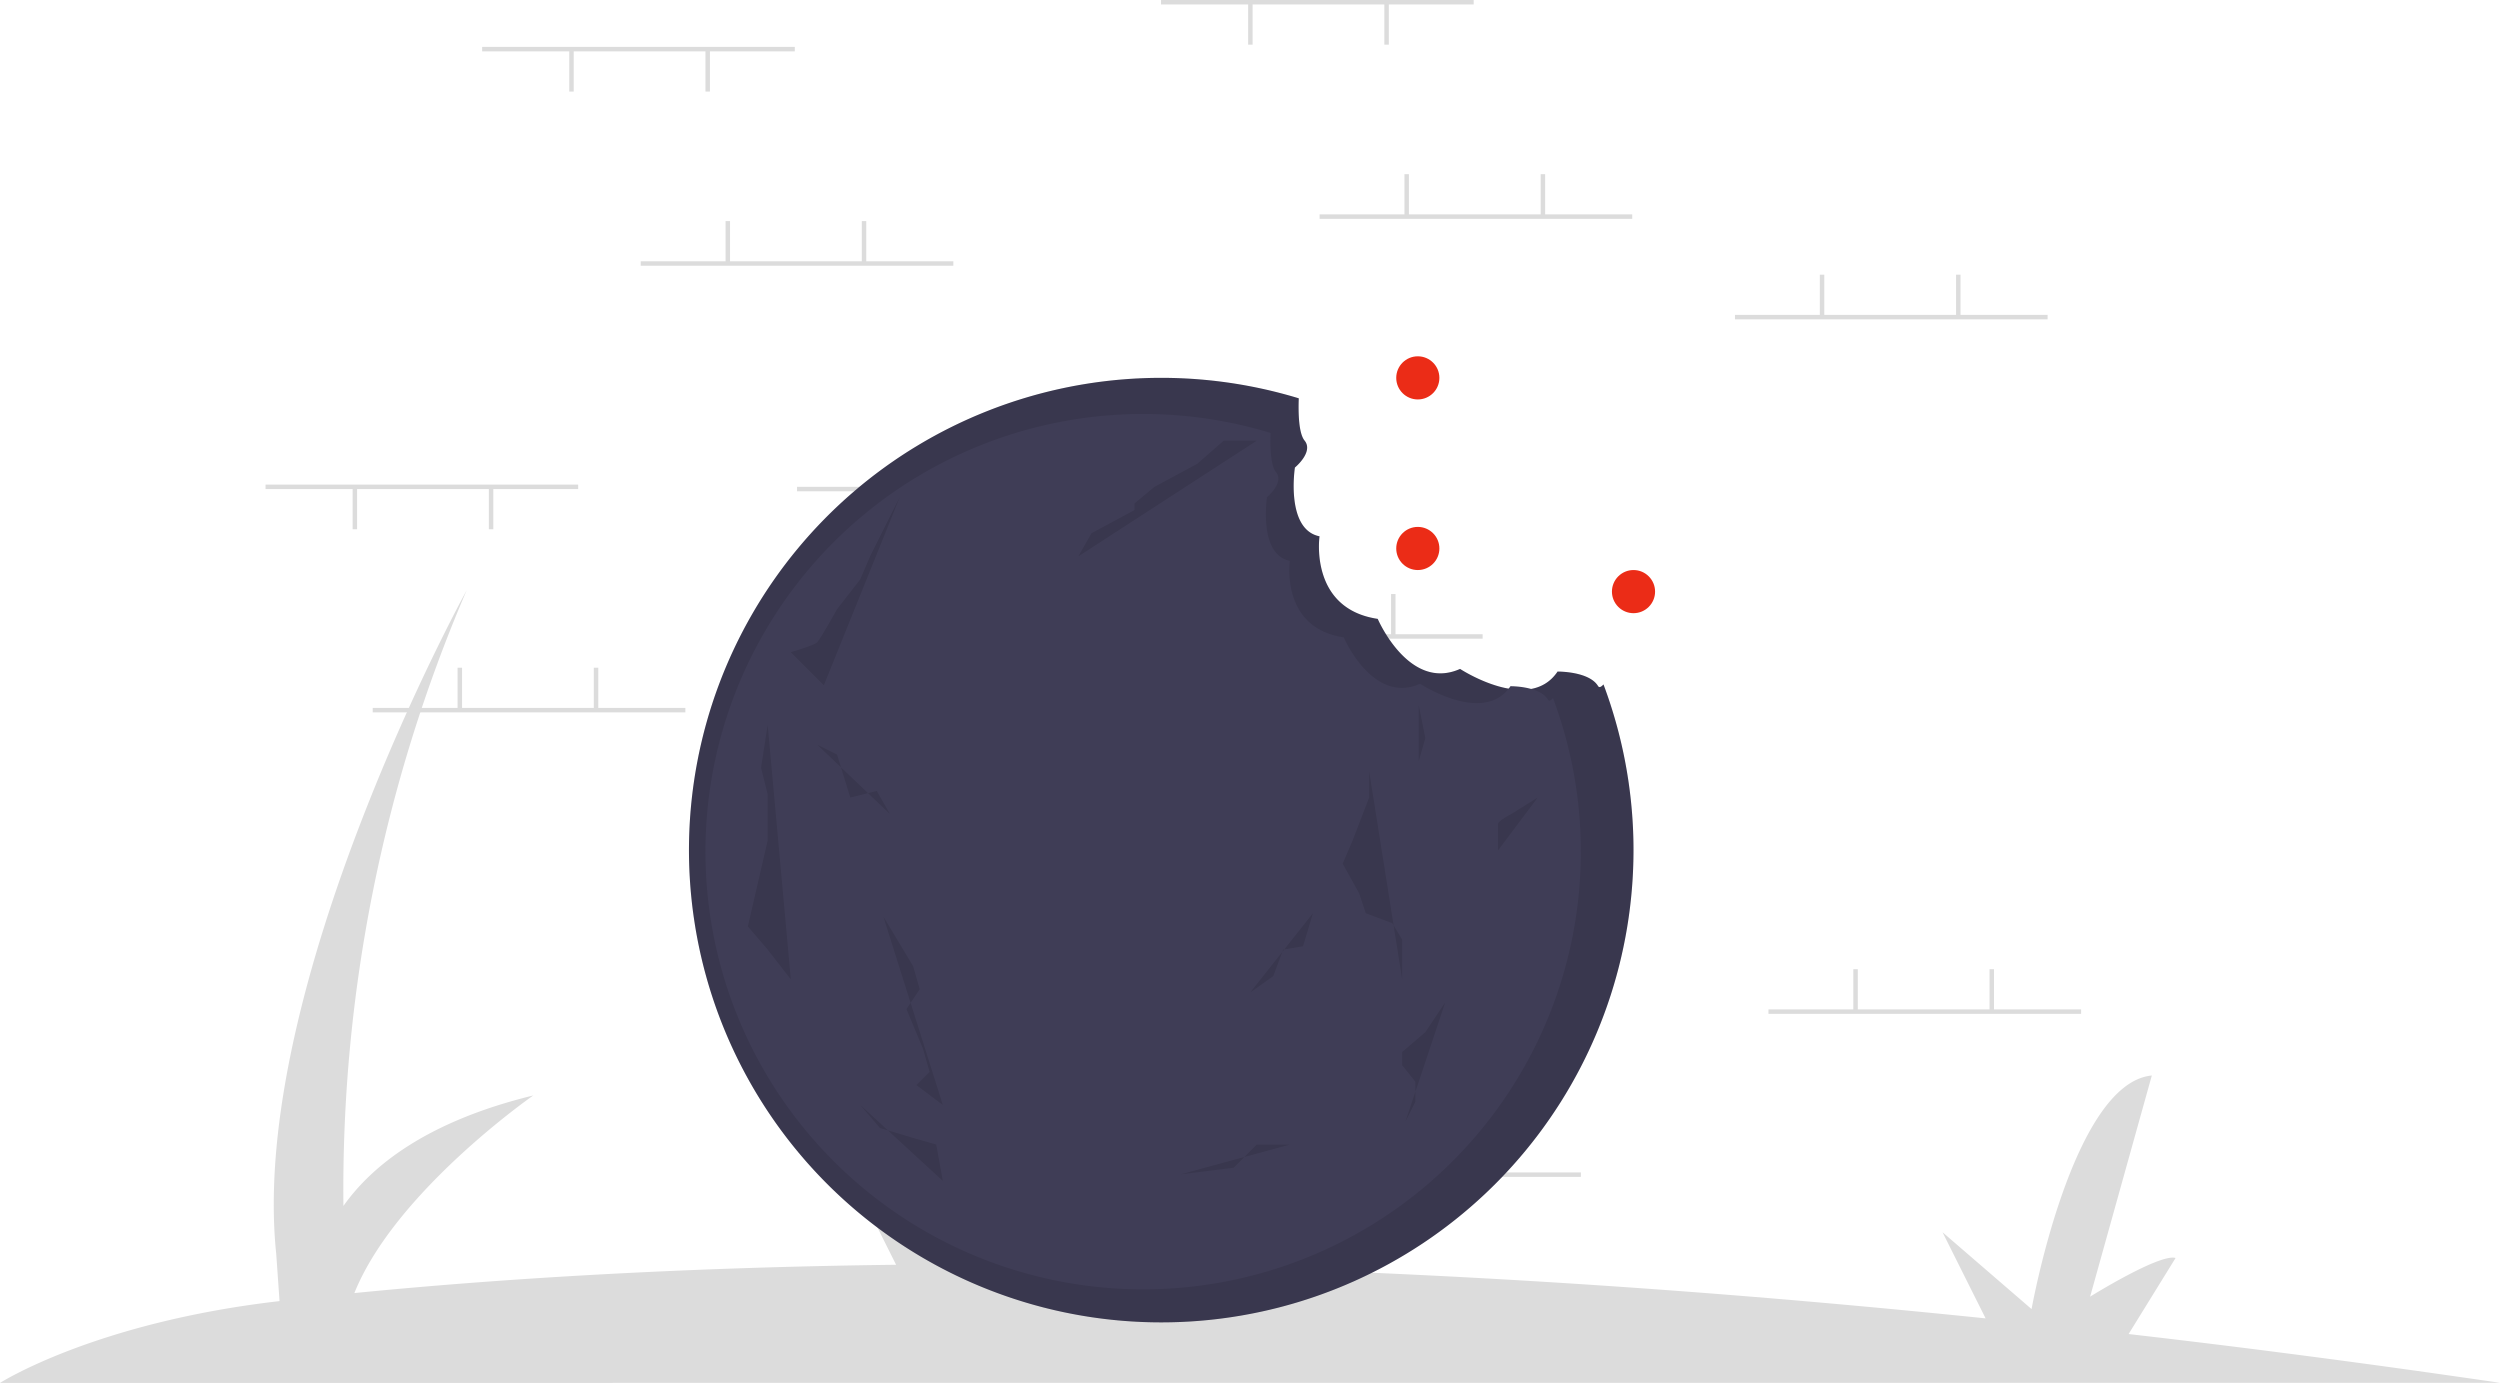 <svg xmlns="http://www.w3.org/2000/svg" width="535.646" height="296.299" viewBox="0 0 535.646 296.299">
  <g id="Group_3972" data-name="Group 3972" transform="translate(-986.839 85.802)">
    <g id="No_order_illustration" data-name="No order illustration" transform="translate(986.839 -178.401)">
      <g id="Group_3899" data-name="Group 3899" transform="translate(56.893 92.599)">
        <rect id="Rectangle_2087" data-name="Rectangle 2087" width="66.987" height="0.957" transform="translate(322.015 216.272)" fill="#dcdcdc"/>
        <rect id="Rectangle_2089" data-name="Rectangle 2089" width="0.957" height="8.852" transform="translate(369.384 207.659)" fill="#dcdcdc"/>
        <rect id="Rectangle_2069" data-name="Rectangle 2069" width="66.987" height="0.957" transform="translate(191.869)" fill="#dcdcdc"/>
        <rect id="Rectangle_2070" data-name="Rectangle 2070" width="0.957" height="8.852" transform="translate(239.717 0.718)" fill="#dcdcdc"/>
        <rect id="Rectangle_2071" data-name="Rectangle 2071" width="0.957" height="8.852" transform="translate(210.53 0.718)" fill="#dcdcdc"/>
        <rect id="Rectangle_2072" data-name="Rectangle 2072" width="66.987" height="0.957" transform="translate(225.841 45.934)" fill="#dcdcdc"/>
        <rect id="Rectangle_2073" data-name="Rectangle 2073" width="0.957" height="8.852" transform="translate(244.023 37.321)" fill="#dcdcdc"/>
        <rect id="Rectangle_2074" data-name="Rectangle 2074" width="0.957" height="8.852" transform="translate(273.21 37.321)" fill="#dcdcdc"/>
        <rect id="Rectangle_2075" data-name="Rectangle 2075" width="66.987" height="0.957" transform="translate(314.838 67.465)" fill="#dcdcdc"/>
        <rect id="Rectangle_2076" data-name="Rectangle 2076" width="0.957" height="8.852" transform="translate(333.02 58.853)" fill="#dcdcdc"/>
        <rect id="Rectangle_2077" data-name="Rectangle 2077" width="0.957" height="8.852" transform="translate(362.207 58.853)" fill="#dcdcdc"/>
        <rect id="Rectangle_2081" data-name="Rectangle 2081" width="66.987" height="0.957" transform="translate(193.783 135.887)" fill="#dcdcdc"/>
        <rect id="Rectangle_2082" data-name="Rectangle 2082" width="0.957" height="8.852" transform="translate(211.965 127.275)" fill="#dcdcdc"/>
        <rect id="Rectangle_2083" data-name="Rectangle 2083" width="0.957" height="8.852" transform="translate(241.152 127.275)" fill="#dcdcdc"/>
        <rect id="Rectangle_2084" data-name="Rectangle 2084" width="66.987" height="0.957" transform="translate(214.836 251.2)" fill="#dcdcdc"/>
        <rect id="Rectangle_2085" data-name="Rectangle 2085" width="0.957" height="8.852" transform="translate(233.018 242.588)" fill="#dcdcdc"/>
        <rect id="Rectangle_2086" data-name="Rectangle 2086" width="0.957" height="8.852" transform="translate(262.205 242.588)" fill="#dcdcdc"/>
        <rect id="Rectangle_2088" data-name="Rectangle 2088" width="0.957" height="8.852" transform="translate(340.197 207.659)" fill="#dcdcdc"/>
        <rect id="Rectangle_2096" data-name="Rectangle 2096" width="66.987" height="0.957" transform="translate(22.967 151.677)" fill="#dcdcdc"/>
        <rect id="Rectangle_2097" data-name="Rectangle 2097" width="0.957" height="8.852" transform="translate(41.149 143.065)" fill="#dcdcdc"/>
        <rect id="Rectangle_2098" data-name="Rectangle 2098" width="0.957" height="8.852" transform="translate(70.336 143.065)" fill="#dcdcdc"/>
        <rect id="Rectangle_2099" data-name="Rectangle 2099" width="66.987" height="0.957" transform="translate(46.412 10.048)" fill="#dcdcdc"/>
        <rect id="Rectangle_2100" data-name="Rectangle 2100" width="0.957" height="8.852" transform="translate(94.26 10.766)" fill="#dcdcdc"/>
        <rect id="Rectangle_2101" data-name="Rectangle 2101" width="0.957" height="8.852" transform="translate(65.073 10.766)" fill="#dcdcdc"/>
        <rect id="Rectangle_2102" data-name="Rectangle 2102" width="66.987" height="0.957" transform="translate(113.878 104.308)" fill="#dcdcdc"/>
        <rect id="Rectangle_2103" data-name="Rectangle 2103" width="0.957" height="8.852" transform="translate(161.725 105.026)" fill="#dcdcdc"/>
        <rect id="Rectangle_2104" data-name="Rectangle 2104" width="0.957" height="8.852" transform="translate(132.538 105.026)" fill="#dcdcdc"/>
        <rect id="Rectangle_2105" data-name="Rectangle 2105" width="66.987" height="0.957" transform="translate(0 103.83)" fill="#dcdcdc"/>
        <rect id="Rectangle_2106" data-name="Rectangle 2106" width="0.957" height="8.852" transform="translate(47.847 104.547)" fill="#dcdcdc"/>
        <rect id="Rectangle_2107" data-name="Rectangle 2107" width="0.957" height="8.852" transform="translate(18.661 104.547)" fill="#dcdcdc"/>
        <rect id="Rectangle_2108" data-name="Rectangle 2108" width="66.987" height="0.957" transform="translate(80.384 55.982)" fill="#dcdcdc"/>
        <rect id="Rectangle_2109" data-name="Rectangle 2109" width="0.957" height="8.852" transform="translate(98.566 47.369)" fill="#dcdcdc"/>
        <rect id="Rectangle_2110" data-name="Rectangle 2110" width="0.957" height="8.852" transform="translate(127.754 47.369)" fill="#dcdcdc"/>
      </g>
      <path id="Path_2697" data-name="Path 2697" d="M629.682,662.787q-41.374-6.06-79.579-10.448l10.071-16.3c-3.4-1-18.314,8.288-18.314,8.288l13.221-47.383c-17.077,1.645-25.766,50.048-25.766,50.048l-19.079-16.466,9.234,18.456c-77.954-8.046-145.278-11.208-201.906-11.572l8.62-13.949c-3.4-1-18.314,8.288-18.314,8.288l13.221-47.383c-17.077,1.645-25.766,50.048-25.766,50.048L276.25,617.949l9.78,19.548c-47.473.575-86.187,3.109-116.069,6.064,8.72-21.752,38.335-42.341,38.335-42.341-22.615,5.526-34.479,14.907-40.679,23.675a325.06,325.06,0,0,1,26.4-131.9s-46.755,84.942-40.8,142.131l.712,10.154c-39.628,4.567-59.895,17.533-59.895,17.533Z" transform="translate(-94.035 -273.91)" fill="#dcdcdc"/>
      <g id="Group_3903" data-name="Group 3903" transform="translate(147.487 168.94)">
        <circle id="Ellipse_79" data-name="Ellipse 79" cx="4.622" cy="4.622" r="4.622" transform="translate(151.669)" fill="#eb2c17"/>
        <circle id="Ellipse_80" data-name="Ellipse 80" cx="4.622" cy="4.622" r="4.622" transform="translate(151.669 36.552)" fill="#eb2c17"/>
        <circle id="Ellipse_81" data-name="Ellipse 81" cx="4.622" cy="4.622" r="4.622" transform="translate(197.884 45.795)" fill="#eb2c17"/>
        <path id="Path_3074" data-name="Path 3074" d="M567.908,352.566c-1.93-3.183-8.671-3.1-8.671-3.1-6.138,9.119-20.892-.568-20.892-.568-10.958,4.9-17.644-10.721-17.644-10.721-14.745-2.2-12.467-17.69-12.467-17.69-7.336-1.473-5.277-14.736-5.277-14.736s4.07-3.339,2.067-5.781c-1.273-1.553-1.353-6.009-1.241-9.051a101.187,101.187,0,1,0,65.29,61.3C568.553,352.8,568.15,352.966,567.908,352.566Z" transform="translate(-373 -281.918)" fill="#3f3d56"/>
        <path id="Path_3075" data-name="Path 3075" d="M567.908,352.566c-1.93-3.183-8.671-3.1-8.671-3.1-6.138,9.119-20.892-.568-20.892-.568-10.958,4.9-17.644-10.721-17.644-10.721-14.745-2.2-12.467-17.69-12.467-17.69-7.336-1.473-5.277-14.736-5.277-14.736s4.07-3.339,2.067-5.781c-1.273-1.553-1.353-6.009-1.241-9.051a101.187,101.187,0,1,0,65.29,61.3C568.553,352.8,568.15,352.966,567.908,352.566Z" transform="translate(-373 -281.918)" opacity="0.1"/>
        <path id="Path_3076" data-name="Path 3076" d="M562.064,354.474c-1.789-2.95-8.036-2.874-8.036-2.874-5.689,8.452-19.362-.526-19.362-.526-10.156,4.544-16.352-9.936-16.352-9.936-13.665-2.043-11.554-16.4-11.554-16.4-6.8-1.365-4.891-13.657-4.891-13.657s3.772-3.094,1.916-5.358c-1.18-1.439-1.254-5.569-1.15-8.388a93.779,93.779,0,1,0,60.51,56.811C562.662,354.694,562.289,354.844,562.064,354.474Z" transform="translate(-377.886 -280.914)" fill="#3f3d56"/>
        <path id="Path_3081" data-name="Path 3081" d="M277.434,449.785l2.124,3.541,4.248,7.081,1.416,4.956-2.832,4.248,3.54,8.5,1.416,4.956-2.832,2.832,5.664,4.248" transform="translate(-235.658 -329.749)" opacity="0.1"/>
        <path id="Path_3082" data-name="Path 3082" d="M517.357,375.631V381.3l-3.541,9.2-2.124,4.956,3.54,6.373,1.416,4.248,5.664,2.124,2.124,3.541v8.5" transform="translate(-371.496 -286.75)" opacity="0.1"/>
        <path id="Path_3083" data-name="Path 3083" d="M794.4,500.574l-5.665,3.54s-2.832,1.416-2.832,2.124V511.9" transform="translate(-612.427 -406.029)" opacity="0.1"/>
        <path id="Path_3084" data-name="Path 3084" d="M550.455,341.925l1.416,7.081-1.416,4.957" transform="translate(-393.973 -267.205)" opacity="0.1"/>
        <path id="Path_3085" data-name="Path 3085" d="M551.233,493.6l-4.248,6.372-4.956,4.248v2.832l2.832,3.54v4.248l-2.124,4.248" transform="translate(-389.087 -355.159)" opacity="0.1"/>
        <path id="Path_3086" data-name="Path 3086" d="M415.1,207.1h-7.081l-5.665,4.956-9.2,4.956-4.248,3.54v1.416l-9.2,4.956-2.832,4.956" transform="translate(-293.316 -189.025)" opacity="0.1"/>
        <path id="Path_3087" data-name="Path 3087" d="M448.611,347.211l-6.373,12.745-2.124,4.956-4.956,6.373s-3.54,6.372-4.248,7.081-5.665,2.124-5.665,2.124l7.081,7.081" transform="translate(-403.295 -317.099)" opacity="0.1"/>
        <path id="Path_3088" data-name="Path 3088" d="M212.584,352.037l-1.416,9.2,1.416,5.665v9.913l-4.248,18.41,4.248,4.956,4.956,6.373" transform="translate(-195.591 -273.069)" opacity="0.1"/>
        <path id="Path_3089" data-name="Path 3089" d="M243.727,362.149l4.248,2.124,2.832,9.2,5.665-1.416,2.832,4.957" transform="translate(-216.113 -278.933)" opacity="0.1"/>
        <path id="Path_3090" data-name="Path 3090" d="M429.112,572.445l11.329-1.416,4.956-4.956h7.081" transform="translate(-323.611 -397.18)" opacity="0.1"/>
        <path id="Path_3091" data-name="Path 3091" d="M265.636,545.848l4.248,4.956,7.081,2.124,4.957,1.416,1.416,7.788" transform="translate(-228.817 -385.453)" opacity="0.1"/>
        <path id="Path_3092" data-name="Path 3092" d="M464.5,465.094l4.957-3.54,2.124-5.665,4.248-.708,2.124-7.081" transform="translate(-344.133 -328.772)" opacity="0.1"/>
      </g>
    </g>
  </g>
</svg>
